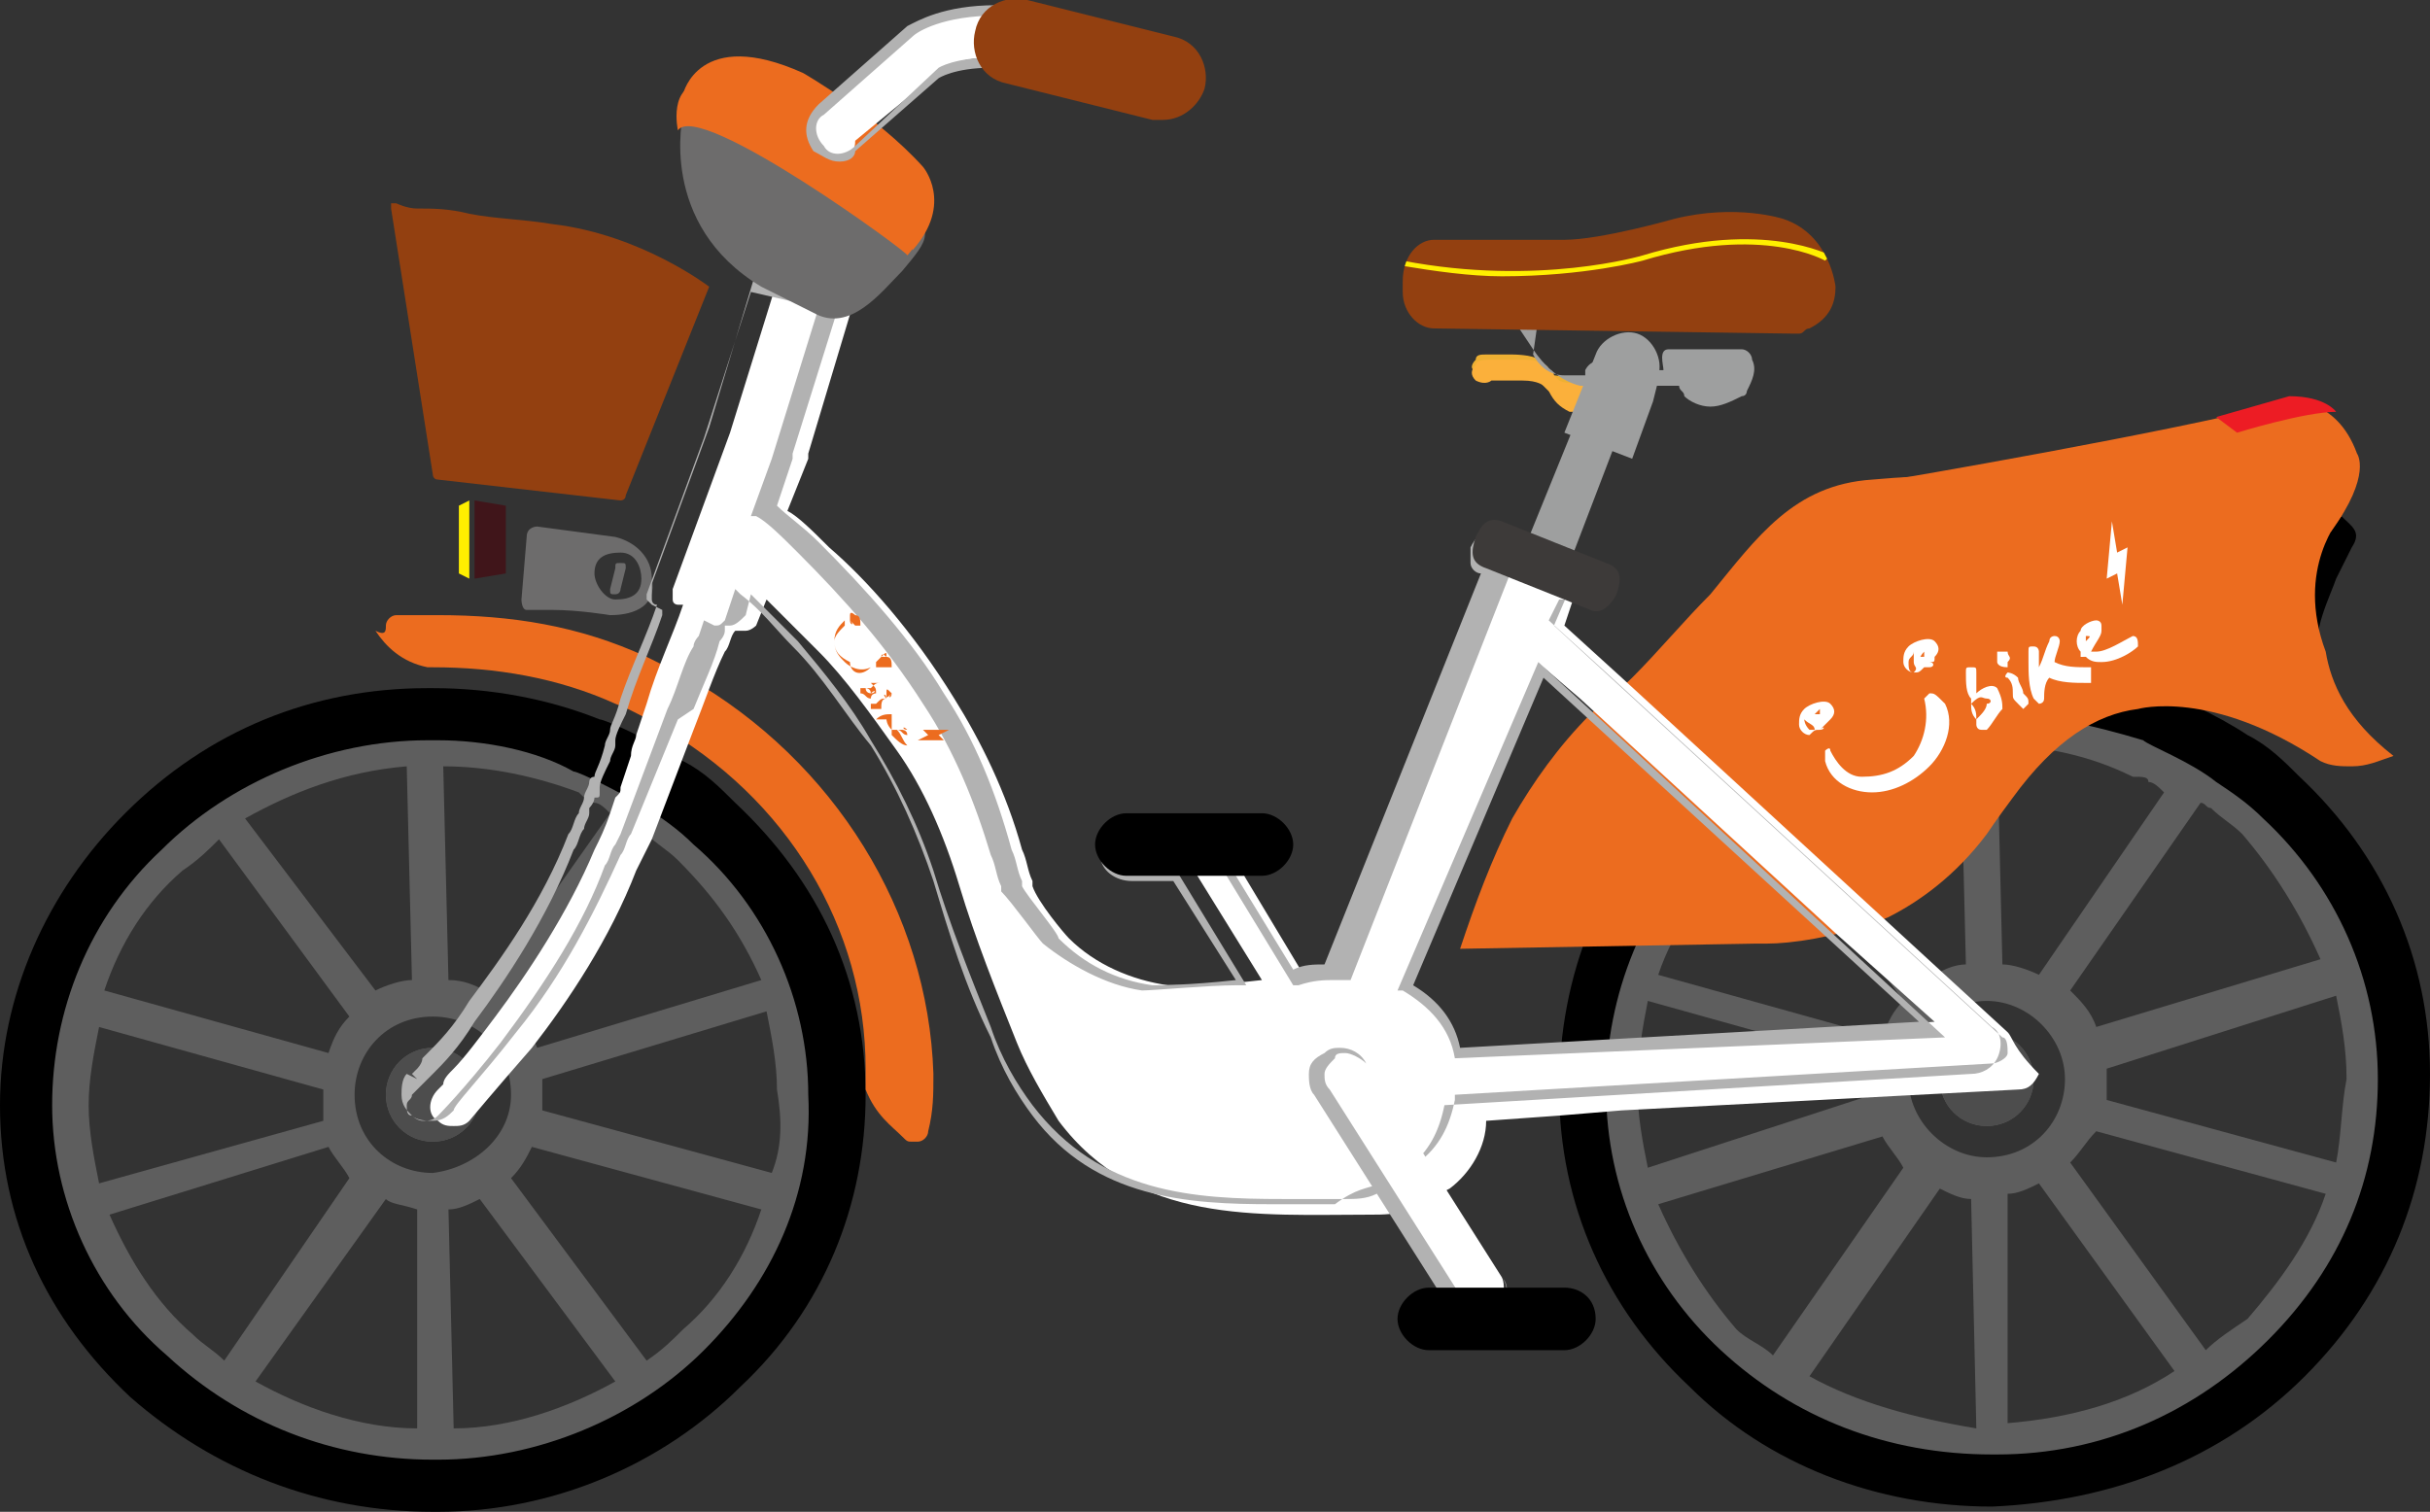 <?xml version="1.0" encoding="utf-8"?>
<!-- Generator: Adobe Illustrator 25.3.1, SVG Export Plug-In . SVG Version: 6.00 Build 0)  -->
<svg version="1.1" id="分離模式" xmlns="http://www.w3.org/2000/svg" xmlns:xlink="http://www.w3.org/1999/xlink" x="0px"
	 y="0px" viewBox="0 0 46.6 29" style="enable-background:new 0 0 46.6 29;" xml:space="preserve">
<rect x="0" y="0" width="46.6" height="29" fill="#333333" stroke="none"/>
<style type="text/css">
	.st0{fill:#40151A;}
	.st1{fill:#6D6C6C;}
	.st2{fill:#FFEF00;}
	.st3{fill:#5E5E5E;}
	.st4{fill:#4D4D4D;}
	.st5{fill:#EC6C1F;}
	.st6{fill:#934010;}
	.st7{fill:#FFFFFF;}
	.st8{fill:#B2B2B2;}
	.st9{fill:#ED1C24;}
	.st10{fill:#EEB033;}
	.st11{fill:#FBB03B;}
	.st12{fill:#9E9F9F;}
	.st13{fill:#3D3A39;}
	.st14{clip-path:url(#SVGID_3_);}
</style>
<g>
	<g>
		<g>
			<g>
				<g>
					<polyline class="st0" points="38.3,13.4 38.3,13.4 38.3,13.4 38.3,13.4 					"/>
				</g>
			</g>
			<g>
				<g>
					<polyline class="st0" points="36.3,14 36.3,14 36.3,14 					"/>
				</g>
			</g>
			<g>
				<g>
					<path class="st1" d="M11.9,11.3l0.1-0.4c0-0.1,0-0.1-0.1-0.1s-0.1,0-0.1,0.1l-0.1,0.4c0,0.1,0,0.1,0.1,0.1
						C11.9,11.4,11.9,11.3,11.9,11.3z"/>
				</g>
			</g>
			<g>
				<g>
					<polygon class="st2" points="8.8,9.7 8.8,11 9,11.1 9,9.6 					"/>
				</g>
			</g>
			<g>
				<g>
					<g>
						<g>
							<path class="st3" d="M0.6,21.2c0,2,0.9,3.9,2.4,5.2c1.4,1.3,3.4,2.1,5.5,2.1s4.1-0.9,5.5-2.2c1.4-1.4,2.2-3.2,2.2-5.3
								c0-2-0.9-3.9-2.3-5.2c-0.3-0.3-0.6-0.5-0.9-0.7c-0.6-0.4-1.5-0.8-1.5-0.8c-1-0.4-2-0.6-3.1-0.6c-2.1,0-4.1,0.9-5.5,2.2
								C1.4,17.3,0.5,19.1,0.6,21.2z M4.2,16.1l2.5,3.4c-0.2,0.2-0.3,0.4-0.4,0.7L2,19c0.3-0.9,0.8-1.7,1.5-2.3
								C3.8,16.5,4,16.3,4.2,16.1z M7.9,18.8c-0.2,0-0.5,0.1-0.7,0.2l-2.5-3.3c0.9-0.5,1.9-0.9,3.1-1L7.9,18.8z M11.4,15.4
								c0.1,0,0.2,0.1,0.3,0.2L9.3,19c-0.2-0.1-0.4-0.2-0.7-0.2l-0.1-4.1c0.9,0,1.8,0.2,2.6,0.5l0,0C11.2,15.3,11.3,15.4,11.4,15.4
								L11.4,15.4z M14.6,18.8l-4.3,1.3c-0.1-0.3-0.3-0.5-0.5-0.7l2.4-3.5c0.1,0,0.1,0.1,0.2,0.1c0.2,0.2,0.4,0.3,0.6,0.5
								C13.7,17.2,14.2,17.9,14.6,18.8z M14.8,22.5l-4.4-1.2c0-0.1,0-0.2,0-0.4c0-0.1,0-0.1,0-0.2l4.3-1.3c0.1,0.5,0.2,1,0.2,1.5
								C15,21.5,15,22,14.8,22.5z M12.4,26.1l-2.6-3.5c0.2-0.2,0.3-0.4,0.4-0.6l4.4,1.2c-0.3,0.9-0.8,1.7-1.5,2.3
								C12.9,25.7,12.7,25.9,12.4,26.1z M8.6,23.2c0.2,0,0.4-0.1,0.6-0.2l2.6,3.5c-0.9,0.5-2,0.9-3.1,0.9L8.6,23.2z M8.3,22.5
								c-0.8,0-1.5-0.6-1.5-1.5c0-0.8,0.6-1.5,1.5-1.5c0.8,0,1.5,0.6,1.5,1.5C9.8,21.8,9.1,22.4,8.3,22.5z M4.9,26.5L7.4,23
								c0.1,0.1,0.3,0.1,0.6,0.2v4.2C6.9,27.4,5.8,27,4.9,26.5z M2.1,23.3L6.3,22c0.1,0.2,0.3,0.4,0.4,0.6l-2.4,3.5
								c-0.2-0.2-0.4-0.3-0.6-0.5C3,25,2.5,24.2,2.1,23.3z M1.9,22.7c-0.1-0.5-0.2-1-0.2-1.5s0.1-1,0.2-1.5l4.3,1.2
								c0,0.1,0,0.1,0,0.2s0,0.2,0,0.4L1.9,22.7z"/>
						</g>
					</g>
					<g>
						<g>
							<path class="st3" d="M8.3,20.1c0.5,0,0.9,0.4,0.9,0.9s-0.4,0.9-0.9,0.9S7.4,21.5,7.4,21C7.4,20.5,7.8,20.1,8.3,20.1z"/>
						</g>
					</g>
				</g>
				<g>
					<g>
						<g>
							<path d="M8.3,29c-2.2,0-4.2-0.8-5.8-2.2C0.9,25.3,0,23.4,0,21.2c0-2.1,0.9-4.1,2.4-5.6C4,14,6,13.2,8.2,13.2h0.1
								c1.1,0,2.2,0.2,3.2,0.6c0.1,0,1,0.4,1.6,0.8c0.4,0.2,0.7,0.5,1,0.8c1.6,1.5,2.5,3.4,2.5,5.6c0,2.1-0.8,4.1-2.4,5.6
								c-1.5,1.5-3.6,2.4-5.8,2.4H8.3z M8.4,14.2H8.2c-1.9,0-3.8,0.8-5.1,2.1C1.7,17.6,1,19.4,1,21.2s0.8,3.6,2.2,4.8
								c1.4,1.3,3.2,2,5.1,2h0.1c1.9,0,3.8-0.8,5.1-2.1c1.3-1.3,2.1-3,2-4.9c0-1.8-0.8-3.6-2.2-4.8c-0.3-0.3-0.6-0.5-0.9-0.7
								c-0.5-0.3-1.3-0.7-1.4-0.7C10.3,14.4,9.3,14.2,8.4,14.2z"/>
						</g>
					</g>
					<g>
						<g>
							<path class="st4" d="M8.3,20.1c0.5,0,0.9,0.4,0.9,0.9s-0.4,0.9-0.9,0.9S7.4,21.5,7.4,21C7.4,20.5,7.8,20.1,8.3,20.1z"/>
						</g>
					</g>
				</g>
			</g>
			<g>
				<g>
					<g>
						<g>
							<path class="st3" d="M30.3,20.9c0,2.1,0.9,4,2.4,5.3c1.4,1.4,3.4,2.2,5.6,2.2c2.2,0,4.1-0.9,5.6-2.3c1.4-1.4,2.3-3.3,2.2-5.4
								c0-2.1-0.9-4-2.4-5.4c-0.3-0.3-0.6-0.5-1-0.8c-0.6-0.4-1.5-0.8-1.5-0.8c-1-0.4-2-0.6-3.2-0.6c-2.2,0-4.1,0.9-5.6,2.3
								C31.1,16.9,30.2,18.8,30.3,20.9z M34,15.7l2.5,3.5c-0.2,0.2-0.3,0.4-0.4,0.7l-4.3-1.2c0.3-0.9,0.9-1.7,1.5-2.4
								C33.5,16,33.7,15.8,34,15.7z M37.7,18.5c-0.2,0-0.5,0.1-0.7,0.3l-2.5-3.4c0.9-0.6,2-0.9,3.1-1L37.7,18.5z M41.2,15
								c0.1,0,0.2,0.1,0.3,0.2l-2.4,3.5c-0.2-0.1-0.5-0.2-0.7-0.2l-0.1-4.2c0.9,0,1.8,0.2,2.6,0.6l0,0C41.1,14.9,41.2,14.9,41.2,15
								C41.3,15,41.2,15,41.2,15z M44.5,18.4l-4.3,1.3c-0.1-0.3-0.3-0.5-0.5-0.7l2.5-3.6c0.1,0,0.1,0.1,0.2,0.1
								c0.2,0.2,0.4,0.3,0.6,0.5C43.6,16.7,44.1,17.5,44.5,18.4z M44.8,22.3l-4.4-1.2c0-0.1,0-0.3,0-0.4s0-0.1,0-0.2l4.4-1.4
								c0.1,0.5,0.2,1,0.2,1.6C44.9,21.2,44.9,21.8,44.8,22.3z M42.3,25.9l-2.6-3.6c0.2-0.2,0.3-0.4,0.5-0.6l4.4,1.2
								c-0.3,0.9-0.9,1.7-1.5,2.4C42.8,25.5,42.5,25.7,42.3,25.9z M38.5,22.9c0.2,0,0.4-0.1,0.6-0.2l2.6,3.6c-0.9,0.6-2,0.9-3.2,1
								L38.5,22.9z M38.1,22.2c-0.8,0-1.5-0.7-1.5-1.5s0.7-1.5,1.5-1.5s1.5,0.7,1.5,1.5S39,22.2,38.1,22.2z M34.7,26.4l2.5-3.6
								c0.2,0.1,0.4,0.2,0.6,0.2l0.1,4.4C36.7,27.2,35.6,26.9,34.7,26.4z M31.8,23.1l4.3-1.3c0.1,0.2,0.3,0.4,0.4,0.6L34,26
								c-0.2-0.2-0.5-0.3-0.7-0.5C32.7,24.8,32.2,24,31.8,23.1z M31.6,22.4c-0.1-0.5-0.2-1-0.2-1.6c0-0.5,0.1-1.1,0.2-1.6l4.3,1.2
								c0,0.1,0,0.1,0,0.2s0,0.2,0,0.4L31.6,22.4z"/>
						</g>
					</g>
					<g>
						<g>
							<path class="st3" d="M38.1,19.8c0.5,0,0.9,0.4,0.9,0.9s-0.4,0.9-0.9,0.9s-0.9-0.4-0.9-0.9C37.2,20.2,37.6,19.8,38.1,19.8z"/>
						</g>
					</g>
				</g>
				<g>
					<g>
						<g>
							<path d="M38.2,28.9c-2.2,0-4.3-0.8-5.8-2.3c-1.6-1.5-2.5-3.5-2.5-5.7s0.8-4.2,2.4-5.8c1.6-1.5,3.7-2.4,5.9-2.4h0.1
								c1.1,0,2.2,0.2,3.2,0.6c0.1,0,1,0.4,1.6,0.8c0.4,0.2,0.7,0.5,1,0.8c1.6,1.5,2.5,3.5,2.5,5.7s-0.8,4.2-2.4,5.8
								C42.6,28,40.5,28.8,38.2,28.9L38.2,28.9z M38.2,13.7L38.2,13.7c-2.1,0-3.9,0.8-5.3,2.2c-1.4,1.4-2.1,3.2-2.1,5
								c0,1.9,0.8,3.7,2.2,5c1.4,1.3,3.2,2,5.2,2h0.1c2,0,3.8-0.8,5.2-2.2c1.4-1.4,2.1-3.1,2.1-5s-0.8-3.7-2.2-5
								c-0.3-0.3-0.6-0.5-0.9-0.7c-0.5-0.4-1.3-0.7-1.4-0.8C40.1,13.9,39.2,13.7,38.2,13.7z"/>
						</g>
					</g>
					<g>
						<g>
							<path class="st4" d="M38.1,19.8c0.5,0,0.9,0.4,0.9,0.9s-0.4,0.9-0.9,0.9s-0.9-0.4-0.9-0.9C37.2,20.2,37.6,19.8,38.1,19.8z"/>
						</g>
					</g>
				</g>
			</g>
			<g>
				<g>
					<path d="M44.9,9.9c0.2,0.2,0.4,0.3,0.2,0.6c-0.1,0.2-0.2,0.4-0.3,0.6c-0.1,0.3-0.5,1.1-0.3,1.4l-0.9-1.3L44.9,9.9z"/>
				</g>
			</g>
			<g>
				<g>
					<path class="st5" d="M44.6,12.5c-0.6-1.6,0.3-2.6,0.3-2.6c0.2-0.5,0.1-0.8,0-1c-0.2-0.2-0.4-0.3-0.4-0.3
						c-0.3-0.2-1.3,0.1-1.7,0.1c-1.2,0.1-2.4,0.2-3.6,0.3c-1,0.1-2.2,0.1-3.3,0.2c-1.5,0.1-2.2,1.1-3.1,2.2c-0.5,0.5-1,1.1-1.5,1.6
						c-0.3,0.3-0.6,0.5-0.8,0.7c-0.6,0.6-1.1,1.3-1.5,2c-0.4,0.8-0.7,1.6-1,2.5l5.7-0.1c0.1,0,0.1,0,0.2,0c0.4,0,1.3-0.1,2.3-0.5
						c0.6-0.3,1.3-0.8,1.9-1.6c0,0,0.2-0.3,0.5-0.7c0.8-1.1,1.6-1.6,2.4-1.7c0,0,1.4-0.4,3.5,1c0.2,0.1,0.4,0.1,0.6,0.1
						c0.3,0,0.5-0.1,0.8-0.2C45,13.8,44.7,13.1,44.6,12.5z M38.3,13.4L38.3,13.4L38.3,13.4L38.3,13.4z"/>
				</g>
			</g>
			<g>
				<g>
					<path class="st5" d="M7.4,12c0-0.1,0.1-0.2,0.2-0.2c0.3,0,0.5,0,0.8,0c1.4,0,2.7,0.2,4,0.8c0,0,0.6,0.3,0.8,0.4
						c2.8,1.6,4.6,4.5,4.7,7.6c0,0.4,0,0.7-0.1,1.1c0,0.1-0.1,0.2-0.2,0.2h-0.1c-0.1,0-0.1,0-0.2-0.1c-0.2-0.2-0.5-0.4-0.7-0.9v-0.1
						v-0.3c0-2.7-1.5-5.2-4-6.6c0,0-0.5-0.3-0.8-0.4c-1.1-0.5-2.3-0.7-3.5-0.7H8.2c-0.5-0.1-0.8-0.4-1-0.7C7.4,12.2,7.4,12.1,7.4,12
						z"/>
				</g>
			</g>
			<g>
				<g>
					<path class="st1" d="M11.7,11.8c0,0-0.6-0.1-1.1-0.1c-0.2,0-0.4,0-0.5,0l0,0c-0.1,0-0.1-0.2-0.1-0.2l0.1-1.2
						c0-0.2,0.2-0.2,0.2-0.2l1.5,0.2c0.4,0.1,0.7,0.4,0.7,0.8C12.6,11.6,12.2,11.8,11.7,11.8z M11.9,10.6c-0.3,0-0.5,0.1-0.5,0.4
						c0,0.2,0.2,0.5,0.4,0.5c0.3,0,0.5-0.1,0.5-0.4C12.3,10.9,12.2,10.6,11.9,10.6z"/>
				</g>
			</g>
			<g>
				<g>
					<polygon class="st0" points="9.1,11.1 9.7,11 9.7,9.7 9.1,9.6 					"/>
				</g>
			</g>
			<g>
				<g>
					<path class="st6" d="M13.6,5.5c0,0-1.3-1-3-1.2l0,0C10,4.2,9.5,4.2,9,4.1C8.6,4,8.3,4,8,4C7.8,4,7.6,3.9,7.6,3.9l0,0H7.5
						c0,0,0,0,0,0.1l0.8,5.1c0,0,0,0.1,0.1,0.1l3.5,0.4c0,0,0.1,0,0.1-0.1L13.6,5.5L13.6,5.5z"/>
				</g>
			</g>
			<g>
				<path class="st7" d="M38.5,19.8l-1.2-1.1L31.1,13L30,12l0.2-0.6h0.1h0.1c0.1,0,0.2-0.1,0.3-0.2c0.1-0.2,0-0.3-0.2-0.4l-0.2-0.1
					l-1-0.3L29,10.3h-0.1c-0.1,0-0.2,0.1-0.3,0.2c-0.1,0.2,0,0.3,0.2,0.4h0.1l-3.1,7.7h-0.1c-0.2,0-0.5,0-0.7,0.1l-1.2-2h0.3
					c0.3,0,0.5-0.2,0.5-0.4c0-0.2-0.2-0.4-0.5-0.4h-2.2c-0.2,0-0.5,0.2-0.4,0.4c0,0.2,0.2,0.4,0.5,0.4h0.9l1.3,2.1
					c-0.8,0.1-1.6,0.1-1.8,0.1c-0.7-0.1-1.4-0.4-1.9-0.9c-0.1-0.1-0.6-0.7-0.7-1c0,0,0,0,0-0.1l0,0l0,0c-0.1-0.2-0.1-0.4-0.2-0.6
					c-0.3-1.1-0.8-2.1-1.3-2.9c-0.8-1.3-1.7-2.3-2.4-2.9c-0.3-0.3-0.6-0.6-0.8-0.7l0.4-1c0,0,0,0,0-0.1l0.9-3l-1.5-0.3L14,8.3
					l-1.1,3c0,0.1,0,0.1,0,0.2s0.1,0.1,0.1,0.1h0.1c-0.2,0.6-0.5,1.2-0.7,1.9l-0.2,0.6c0,0.1-0.1,0.2-0.1,0.4l-0.2,0.6
					c0,0.1,0,0.1-0.1,0.2l-0.1,0.3c-0.1,0.3-0.2,0.5-0.3,0.7c-0.5,1.2-1.3,2.4-1.9,3.2c-0.3,0.4-0.6,0.8-0.8,1
					c-0.1,0.1-0.2,0.2-0.2,0.3c0,0,0,0-0.1,0.1l0,0c-0.2,0.2-0.2,0.5,0,0.6c0.1,0.1,0.2,0.1,0.3,0.1s0.2,0,0.3-0.1
					c0,0,0.5-0.6,1.2-1.4c0.7-0.9,1.5-2.1,2-3.4c0.1-0.2,0.2-0.4,0.3-0.6l0.8-2.1c0.2-0.5,0.4-1.1,0.6-1.5c0.1-0.1,0.1-0.3,0.2-0.4
					h0.1c0,0,0,0,0.1,0s0.2-0.1,0.2-0.1l0.2-0.5c0.3,0.3,0.6,0.6,1,1c0.5,0.5,1,1.2,1.5,1.9c0.5,0.7,0.9,1.6,1.2,2.6
					c0.3,1,0.7,2,1.1,3c0.2,0.5,0.5,1,0.8,1.5c1.5,2,3.8,1.8,6,1.8c0.2,0,0.5,0,0.7-0.1l0.8-0.4c0.4-0.3,0.7-0.8,0.7-1.3l1.4-0.1
					l1.2-0.1l7.6-0.4c0.2,0,0.3-0.1,0.4-0.3C38.6,20.1,38.6,19.9,38.5,19.8z M30.5,20.1h-0.4H30l-2,0.1c-0.1-0.6-0.5-1-1-1.3
					l2.6-6.1l0.7,0.6l4.9,4.5l0,0l1.9,1.7L30.5,20.1z"/>
				<path class="st8" d="M26.4,22.9C26.2,23,26,23,25.8,23h-0.4c-0.3,0-0.6,0-0.8,0c-1.7,0-3.5-0.1-4.8-1.8
					c-0.3-0.4-0.6-0.9-0.8-1.5c-0.4-1-0.8-2-1.1-3c-0.3-0.9-0.7-1.7-1.2-2.5c-0.4-0.7-0.9-1.3-1.4-1.9c-0.3-0.3-0.6-0.6-0.9-0.9
					l-0.1,0.4C14.2,11.9,14.1,12,14,12h-0.1l0,0v0.1c0,0.1-0.1,0.2-0.1,0.2c-0.1,0.4-0.3,0.8-0.5,1.3L13,13.8L12.1,16
					c-0.1,0.1-0.1,0.3-0.2,0.4c-0.5,1.1-1.1,2.3-2,3.4c-0.7,0.9-1.2,1.4-1.2,1.5c-0.1,0.1-0.2,0.2-0.4,0.2l0,0c-0.1,0-0.3,0-0.4-0.1
					c-0.1-0.1-0.2-0.2-0.2-0.4c0-0.1,0-0.3,0.1-0.4L8,20.7l-0.1-0.1c0,0,0,0,0.1-0.1c0,0,0.1-0.1,0.1-0.2l0.1-0.1
					c0.2-0.2,0.5-0.5,0.8-1c0.6-0.8,1.4-1.9,1.9-3.2c0.1-0.1,0.1-0.3,0.2-0.4c0-0.1,0.1-0.2,0.1-0.3l0,0c0-0.1,0.1-0.2,0.1-0.3
					c0,0,0-0.1,0.1-0.1l0,0l0,0c0-0.1,0.1-0.2,0.2-0.6c0-0.1,0.1-0.2,0.1-0.3l0,0l0,0c0-0.1,0.1-0.2,0.2-0.6
					c0.2-0.6,0.5-1.2,0.7-1.8c-0.1,0-0.1-0.1-0.1-0.1c0-0.1,0-0.2,0-0.3l1.1-3l0.9-3l1.7,0.3l-1,3.2c0,0,0,0,0,0.1l-0.3,0.9
					c0.2,0.2,0.5,0.4,0.8,0.7c0.9,0.9,1.8,1.9,2.4,2.9c0.6,0.9,1,1.9,1.3,3c0.1,0.2,0.1,0.4,0.2,0.6h-0.1h0.1V17
					c0.1,0.2,0.7,0.9,0.7,1c0.5,0.5,1.1,0.8,1.8,0.9c0.1,0,0.7,0,1.6-0.1l-1.2-1.9h-0.8c-0.3,0-0.6-0.2-0.6-0.5
					c0-0.1,0.1-0.3,0.1-0.4c0.1-0.1,0.2-0.2,0.4-0.2h2.2c0.3,0,0.6,0.2,0.6,0.5s-0.2,0.5-0.6,0.5h-0.1l1.1,1.8
					c0.2-0.1,0.4-0.1,0.6-0.1l0,0l3-7.5l0,0c-0.1,0-0.2-0.1-0.2-0.2s0-0.2,0-0.3c0.1-0.2,0.2-0.3,0.4-0.3c0.1,0,0.1,0,0.1,0l0.3,0.1
					l1.2,0.4h0.1c0.1,0,0.2,0.1,0.2,0.2s0,0.2,0,0.3c-0.1,0.2-0.2,0.3-0.4,0.3l0,0c-0.1,0-0.1,0-0.2,0l-0.2,0.4l1.1,1l7.4,6.8
					c0.2,0.1,0.2,0.4,0.1,0.6c-0.1,0.2-0.3,0.3-0.5,0.3l-10.1,0.6c-0.1,0.5-0.3,0.9-0.7,1.2L26.4,22.9z M26.5,22.7l0.6-0.3l0.1-0.1
					c0.4-0.3,0.6-0.7,0.7-1.2V21l10.3-0.6c0.1,0,0.3-0.1,0.3-0.2s0-0.3-0.1-0.3L29.8,12l0.3-0.7l0.2,0.1c0,0,0,0,0.1,0
					s0.2-0.1,0.2-0.1v-0.1c0-0.1-0.1-0.1-0.1-0.1L30.2,11l-0.8-0.3L29,10.5h-0.1c-0.1,0-0.2,0.1-0.2,0.1v0.1c0,0.1,0.1,0.1,0.1,0.1
					l0.2,0.1l-3.1,7.9h-0.1c0,0,0,0-0.1,0c0,0,0,0-0.1,0c-0.2,0-0.4,0-0.7,0.1h-0.1l-1.4-2.3h0.4c0.2,0,0.4-0.2,0.4-0.3
					c0-0.2-0.2-0.3-0.4-0.3h-2.2c-0.1,0-0.2,0-0.3,0.1c-0.1,0.1-0.1,0.1-0.1,0.2c0,0.2,0.2,0.3,0.4,0.3h0.9l1.4,2.3h-0.2
					c-0.5,0-1.6,0.1-1.8,0.1c-0.7-0.1-1.4-0.5-1.9-0.9c-0.1-0.1-0.6-0.8-0.8-1l0,0l0,0V17c-0.1-0.2-0.1-0.4-0.2-0.6
					c-0.3-1-0.7-2-1.3-2.9c-0.7-1.1-1.5-2-2.4-2.9c-0.3-0.3-0.6-0.6-0.8-0.7h-0.1l0.4-1.1l0.9-2.9l-1.3-0.3l-0.9,2.8l-1.1,3v0.1
					c0,0,0,0,0.1,0.1l0.2,0.1v0.1c-0.2,0.6-0.5,1.2-0.7,1.9c-0.1,0.2-0.2,0.4-0.2,0.5l0,0v0.1c0,0.1-0.1,0.2-0.1,0.3
					c-0.1,0.2-0.2,0.4-0.2,0.5l0,0v0.1c0,0.1,0,0.1-0.1,0.1c0,0.1-0.1,0.2-0.1,0.2l0,0v0.1c0,0.1-0.1,0.2-0.1,0.3
					c-0.1,0.1-0.1,0.3-0.2,0.4c-0.5,1.3-1.3,2.5-1.9,3.3c-0.3,0.5-0.6,0.8-0.8,1l-0.1,0.1c-0.1,0.1-0.1,0.1-0.2,0.2c0,0,0,0-0.1,0.1
					l0,0c0,0.1-0.1,0.1-0.1,0.2s0,0.2,0.1,0.2c0.1,0.1,0.2,0.1,0.2,0.1c0.1,0,0.2,0,0.3-0.1c0,0,0.5-0.5,1.2-1.4
					c0.9-1.2,1.6-2.3,2-3.4c0.1-0.1,0.1-0.3,0.2-0.4l0.1-0.2l0.9-2.4c0.2-0.4,0.3-0.9,0.5-1.2c0-0.1,0.1-0.2,0.1-0.2l0.1-0.3
					l0.2,0.1c0.1,0,0.1,0,0.2-0.1l0.2-0.6l0.1,0.1c0.4,0.3,0.7,0.7,1,1c0.6,0.6,1,1.3,1.5,1.9c0.5,0.8,0.9,1.7,1.2,2.6
					c0.3,1,0.6,2,1.1,3c0.2,0.6,0.5,1.1,0.8,1.5c1.2,1.6,3,1.7,4.6,1.7c0.3,0,0.6,0,0.8,0h0.4C26,22.8,26.2,22.8,26.5,22.7
					L26.5,22.7z M27.9,20.3L27.9,20.3c-0.1-0.6-0.5-1-1-1.3h-0.1l2.7-6.3l7.8,7.2L27.9,20.3z M27.1,18.9c0.5,0.3,0.8,0.7,0.9,1.2
					l8.8-0.5L29.6,13L27.1,18.9z"/>
			</g>
			<g>
				<g>
					<path d="M24.8,16.2c0,0.3-0.3,0.6-0.6,0.6h-2.6c-0.3,0-0.6-0.3-0.6-0.6c0-0.3,0.3-0.6,0.6-0.6h2.6
						C24.5,15.6,24.8,15.9,24.8,16.2z"/>
				</g>
			</g>
			<g>
				<g>
					<g>
						<path class="st1" d="M13.1,2.2c0,0-0.5,2.1,1.5,3.3l1,0.5c0.7,0.4,1.3-0.4,1.7-0.8c0.5-0.6,0.7-0.8-0.1-1.3l-3-1.7
							C14.2,2.2,13.1,1.4,13.1,2.2z"/>
					</g>
				</g>
				<g>
					<g>
						<path class="st5" d="M13,2.5c0,0-0.2-0.9,0.5-0.9c0,0,0.2,0,1.2,0.6l2.9,1.7c0,0,0.4,0.3-0.2,1C17.5,4.9,13.4,1.9,13,2.5z"/>
					</g>
				</g>
			</g>
			<g>
				<g>
					<path class="st5" d="M13.1,1.8c0,0,0.3-1.3,2.3-0.4c0,0,1.4,0.8,2.3,1.8c0,0,0.6,0.7-0.2,1.6l-0.2-0.9l-3.6-1.8L13.1,1.8z"/>
				</g>
			</g>
			<g>
				<g>
					<path class="st7" d="M16.1,3c-0.1,0-0.3-0.1-0.4-0.2c-0.2-0.2-0.2-0.5,0-0.7l1.7-1.5c0.1-0.1,1.2-0.8,3.6-0.1
						c0.3,0.1,0.4,0.4,0.3,0.6c-0.1,0.3-0.4,0.4-0.6,0.3c-1.9-0.6-2.6-0.1-2.6-0.1l-1.7,1.4C16.4,3,16.2,3,16.1,3z"/>
					<path class="st8" d="M16.1,3.1c-0.2,0-0.3-0.1-0.5-0.2c-0.2-0.3-0.2-0.6,0.1-0.9l1.7-1.5c0.2-0.1,0.7-0.4,1.7-0.4
						c0.6,0,1.2,0.1,1.9,0.3c0.3,0.1,0.5,0.4,0.4,0.8c-0.1,0.3-0.4,0.5-0.8,0.4C20,1.4,19.5,1.3,19,1.3c-0.7,0-1,0.2-1,0.2l-1.6,1.4
						C16.4,3,16.3,3.1,16.1,3.1z M19.1,0.3c-1,0-1.5,0.3-1.6,0.4l-1.7,1.5c-0.2,0.1-0.2,0.4,0,0.6c0.1,0.2,0.4,0.2,0.6,0L18,1.3
						c0,0,0.3-0.2,1.1-0.2c0.5,0,1,0.1,1.7,0.3c0.2,0.1,0.4-0.1,0.5-0.3c0.1-0.2-0.1-0.4-0.3-0.5C20.3,0.4,19.7,0.3,19.1,0.3z"/>
				</g>
			</g>
			<g>
				<g>
					<path class="st6" d="M22.3,2.3c-0.1,0-0.1,0-0.2,0l-2.8-0.7c-0.5-0.1-0.7-0.6-0.6-1c0.1-0.5,0.6-0.7,1-0.6l2.8,0.7
						c0.5,0.1,0.7,0.6,0.6,1C23,2,22.7,2.3,22.3,2.3z"/>
				</g>
			</g>
			<g>
				<g>
					<polyline class="st7" points="38.3,13.6 38.3,13.6 38.3,13.6 38.3,13.6 					"/>
				</g>
				<g>
					<path class="st7" d="M34.9,14L34.9,14C35,14,35,13.9,34.9,14C35,13.9,35,13.9,34.9,14c0.1-0.1,0.1-0.1,0.1-0.1l0.1-0.1
						c0.1-0.1,0.1-0.2,0-0.3c-0.1-0.1-0.4,0-0.5,0.1s-0.1,0.2-0.1,0.3c0,0.1,0.1,0.2,0.2,0.2C34.8,14,34.8,14,34.9,14 M34.9,13.6
						L34.9,13.6L34.9,13.6c0,0.1,0,0.1,0,0.1l0,0c0,0,0,0-0.1,0C34.8,13.7,34.8,13.7,34.9,13.6C34.8,13.7,34.9,13.6,34.9,13.6
						L34.9,13.6 M34.8,13.5L34.8,13.5L34.8,13.5C34.8,13.5,34.9,13.5,34.8,13.5C34.9,13.5,34.9,13.5,34.8,13.5 M35.1,13.5
						C35,13.5,35,13.5,35.1,13.5C35,13.5,35,13.5,35.1,13.5C35,13.4,35,13.4,35.1,13.5C35,13.4,35,13.4,35.1,13.5 M34.6,13.8
						c0-0.1,0.1-0.1,0.1-0.2C34.7,13.6,34.6,13.7,34.6,13.8C34.6,13.7,34.6,13.8,34.6,13.8c0.1,0.1,0.2,0.1,0.2,0.2c0,0,0,0-0.1,0
						C34.6,13.9,34.6,13.8,34.6,13.8"/>
				</g>
				<g>
					<path class="st7" d="M37.1,12.6c0.1-0.1,0.1-0.2,0-0.3c-0.1-0.1-0.4,0-0.5,0.1s-0.1,0.2-0.1,0.3c0,0.1,0.1,0.2,0.2,0.2
						c0.1,0,0.1,0,0.2-0.1c0,0,0,0,0.1,0s0.1-0.1,0-0.1l0,0l0,0C37.1,12.7,37.1,12.7,37.1,12.6 M36.9,12.5
						C37,12.5,37,12.5,36.9,12.5C37,12.6,37,12.6,36.9,12.5c0,0.1,0,0.1,0,0.1l0,0c0,0,0,0-0.1,0C36.8,12.7,36.8,12.6,36.9,12.5
						C36.9,12.6,36.9,12.5,36.9,12.5L36.9,12.5 M36.9,12.4L36.9,12.4C36.8,12.4,36.8,12.4,36.9,12.4L36.9,12.4L36.9,12.4 M37.1,12.4
						L37.1,12.4C37,12.4,37,12.4,37.1,12.4C37,12.3,37,12.3,37.1,12.4C37.1,12.3,37.1,12.3,37.1,12.4 M36.7,12.9
						c-0.1,0-0.1-0.1-0.1-0.2s0.1-0.1,0.1-0.2v0.1v0.1C36.7,12.8,36.8,12.8,36.7,12.9C36.8,12.8,36.8,12.8,36.7,12.9"/>
				</g>
				<g>
					<path class="st7" d="M38.5,12.5C38.5,12.5,38.4,12.5,38.5,12.5C38.4,12.5,38.4,12.5,38.5,12.5L38.5,12.5L38.5,12.5
						C38.4,12.5,38.4,12.5,38.5,12.5c-0.1,0-0.2,0-0.2,0s0,0,0,0.1c0,0,0,0,0,0.1c0,0,0,0.1,0.2,0.1l0,0l0,0l0,0l0,0l0,0l0,0l0,0
						l0,0c0,0,0,0,0-0.1l0,0C38.6,12.6,38.5,12.6,38.5,12.5C38.5,12.6,38.5,12.6,38.5,12.5L38.5,12.5"/>
				</g>
				<g>
					<path class="st7" d="M40.1,12.8L40.1,12.8c-0.3,0-0.5,0-0.7-0.1c0-0.1,0.1-0.3,0.1-0.4c0,0,0-0.1-0.1-0.1c0,0-0.1,0-0.1,0.1
						c-0.1,0.2-0.1,0.3-0.2,0.5v-0.1c0-0.1,0-0.1,0-0.2l0,0c0,0,0-0.1-0.1-0.1s-0.1,0-0.1,0.1c0,0,0,0.1,0,0.2c0,0.2,0,0.5,0.1,0.7
						l0.1,0.1c0,0,0.1,0,0.1-0.1s0-0.3,0.1-0.4c0.2,0.1,0.5,0.1,0.7,0.1h0.1C40.1,13,40.1,13,40.1,12.8
						C40.1,12.9,40.1,12.8,40.1,12.8"/>
				</g>
				<g>
					<path class="st7" d="M38.5,12.9c0,0-0.1,0.1,0,0.1c0.1,0.1,0.1,0.2,0.1,0.3c0,0.1,0,0.1,0.1,0.2l0.1,0.1l0.1-0.1
						c0-0.1,0-0.1-0.1-0.2c0-0.1-0.1-0.2-0.1-0.3C38.6,12.9,38.5,12.9,38.5,12.9"/>
				</g>
				<g>
					<polyline class="st7" points="39.9,12.1 39.9,12.1 39.9,12.1 39.9,12.1 					"/>
				</g>
				<g>
					<path class="st7" d="M40.9,12.2L40.9,12.2c-0.2,0.1-0.5,0.3-0.7,0.3h-0.1c0.1-0.2,0.2-0.3,0.2-0.4l0,0l0,0V12
						c0-0.1-0.1-0.1-0.1-0.1c-0.1,0-0.3,0.1-0.3,0.2c-0.1,0.1-0.1,0.3,0,0.4v0.1l0,0H40c0.1,0.1,0.2,0.1,0.3,0.1
						c0.3,0,0.6-0.2,0.7-0.3C41,12.3,41,12.2,40.9,12.2 M40,12.2L40,12.2C40,12.2,40.1,12.1,40,12.2c0.1,0,0.1,0,0,0.1V12.2"/>
				</g>
				<g>
					<path class="st7" d="M38.3,13.2c-0.1-0.1-0.3,0-0.4,0.1c0-0.1,0-0.2,0-0.4c0-0.1,0-0.1-0.1-0.1s-0.1,0-0.1,0.1
						c0,0.2,0,0.4,0.1,0.5v0.1l0,0c0,0.1,0,0.2,0.1,0.3v0.1c0,0,0,0.1,0.1,0.1l0,0h0.1c0.1-0.1,0.2-0.3,0.3-0.4l0,0l0,0
						C38.4,13.5,38.4,13.4,38.3,13.2C38.3,13.3,38.3,13.2,38.3,13.2L38.3,13.2 M38.1,13.5L38.1,13.5c0,0.1-0.1,0.2-0.2,0.3
						c0-0.1,0-0.2-0.1-0.3c0.2-0.2,0.2-0.1,0.3-0.1l0,0C38.2,13.4,38.2,13.5,38.1,13.5"/>
				</g>
				<g>
					<polyline class="st7" points="38.3,13.6 38.3,13.6 38.3,13.6 38.3,13.6 					"/>
				</g>
				<g>
					<path class="st7" d="M37,13.3L37,13.3l-0.1,0.1l0,0c0.1,0.4,0,0.8-0.2,1.1c-0.3,0.3-0.6,0.4-1,0.4c-0.3,0-0.5-0.3-0.6-0.5
						c0-0.1-0.1,0-0.1,0s0,0,0,0.1v0.1c0.1,0.4,0.5,0.6,0.9,0.6s0.8-0.2,1.1-0.5s0.5-0.8,0.3-1.2l0,0C37.1,13.3,37.1,13.3,37,13.3"
						/>
				</g>
				<g>
					<path class="st7" d="M40.7,11.6C40.7,11.7,40.7,11.7,40.7,11.6l0.1-1.1l0,0l-0.2,0.1l0,0l0,0l0,0L40.5,10l0,0l-0.1,1.1l0,0
						l0.2-0.1l0,0l0,0l0,0L40.7,11.6z"/>
				</g>
			</g>
			<g>
				<path class="st5" d="M36.3,9.2c0,0,5.3-0.9,7.6-1.5c0,0,0.9-0.1,1.3,1c0,0,0.3,0.4-0.5,1.5L36.3,9.2z"/>
			</g>
			<g>
				<path class="st9" d="M42.5,8l0.4,0.3c0,0,1.3-0.4,1.9-0.4c0,0-0.2-0.3-0.9-0.3L42.5,8z"/>
			</g>
		</g>
		<g>
			<g>
				<g>
					<path class="st10" d="M30.2,7.7C30.1,7.7,30.1,7.7,30.2,7.7c-0.1,0-0.1,0-0.2,0s-0.2-0.1-0.3-0.2c-0.1-0.1-0.1-0.1-0.2-0.2
						c0,0-0.2-0.2-0.4-0.2h-0.5h-0.1c0,0-0.1,0.1-0.2,0c-0.1,0-0.1-0.1,0-0.2c0-0.1,0.1-0.1,0.2-0.1H29c0,0,0.4,0,0.5,0.1
						s0.2,0.1,0.2,0.2l0.1,0.1c0.1,0,0.4,0.1,0.5,0.1L30.2,7.7z"/>
				</g>
				<g>
					<path class="st11" d="M30.1,7.9c-0.2-0.1-0.3-0.2-0.4-0.4l-0.1-0.1c0,0-0.1-0.1-0.4-0.1h-0.5c0,0,0,0-0.1,0c0,0-0.1,0.1-0.3,0
						c-0.1-0.1-0.1-0.2,0-0.3c0-0.1,0.2-0.1,0.3-0.1h0.5c0,0,0,0,0.1,0s0.3,0,0.4,0.1s0.2,0.1,0.2,0.2l0.1,0.1c0.2,0.1,0.4,0,0.6,0
						c0,0.2-0.2,0.4-0.3,0.6C30.1,7.9,30.1,7.9,30.1,7.9z"/>
				</g>
			</g>
			<g>
				<g>
					<g>
						<path class="st12" d="M29,6.1l0.4,0.6c0.2,0.3,0.5,0.6,0.9,0.7h-0.1h0.3l-1.3,3.2l0.9,0.2l1.3-3.4h0.8c0,0.1,0.1,0.1,0.1,0.2
							l0,0c0.1,0.1,0.3,0.2,0.5,0.2s0.4-0.1,0.6-0.2c0.1,0,0.1-0.1,0.1-0.1c0.1-0.2,0.2-0.4,0.1-0.6l0,0c0-0.1-0.1-0.2-0.2-0.2H32
							c-0.2,0-0.1,0.3-0.1,0.4c0,0-0.4,0-0.5,0c0,0,0-0.1-0.1-0.1l-0.1-0.1c-0.1,0-0.2,0-0.3,0c-0.2,0-0.4,0-0.5,0.2v0.1
							c-0.1,0-0.2,0-0.2,0c-0.1,0-0.1,0-0.2,0c-0.3,0-0.5-0.2-0.6-0.4l0.1-0.7H29z"/>
					</g>
				</g>
			</g>
			<g>
				<g>
					<path class="st13" d="M31,11.4c-0.1,0.2-0.3,0.4-0.5,0.3l-2-0.8c-0.3-0.1-0.3-0.3-0.2-0.6l0,0c0.1-0.2,0.2-0.4,0.5-0.3l2,0.8
						C31.1,10.9,31.1,11.1,31,11.4L31,11.4z"/>
				</g>
			</g>
			<g>
				<path class="st12" d="M30,8.3l0.4-1l0,0l0,0l0.2-0.5l0,0c0.1-0.3,0.5-0.5,0.8-0.4c0.3,0.1,0.5,0.5,0.4,0.8l0,0l0,0
					c0,0,0,0,0,0.1l-0.1,0.4l-0.4,1.1L30,8.3z"/>
			</g>
			<g>
				<g>
					<path id="SVGID_1_" class="st6" d="M27.5,4.6h1.4c0.4,0,0.8,0,1.1,0l0,0c0.7,0,2.1-0.4,2.1-0.4c1.2-0.3,2.1,0,2.1,0
						c0.9,0.3,1,1.3,1,1.3l0,0c0,0.3-0.1,0.6-0.5,0.8c-0.1,0-0.1,0.1-0.2,0.1l0,0l0,0h-0.1l-6.9-0.1c-0.3,0-0.6-0.3-0.6-0.7V5.4
						C26.9,4.9,27.2,4.6,27.5,4.6z"/>
				</g>
				<g>
					<defs>
						<path id="SVGID_2_" d="M27.5,4.6h1.4c0.4,0,0.8,0,1.1,0l0,0c0.7,0,2.1-0.4,2.1-0.4c1.2-0.3,2.1,0,2.1,0c0.9,0.3,1,1.3,1,1.3
							l0,0c0,0.3-0.1,0.6-0.5,0.8c-0.1,0-0.1,0.1-0.2,0.1l0,0l0,0h-0.1l-6.9-0.1c-0.3,0-0.6-0.3-0.6-0.7V5.4
							C26.9,4.9,27.2,4.6,27.5,4.6z"/>
					</defs>
					<clipPath id="SVGID_3_">
						<use xlink:href="#SVGID_2_"  style="overflow:visible;"/>
					</clipPath>
					<g class="st14">
						<g>
							<path class="st2" d="M28.8,5.3c1.6,0,2.7-0.3,2.7-0.3C33.8,4.3,35,5,35,5l0.1-0.1c0,0-1.3-0.7-3.6,0c0,0-2,0.6-4.6,0.1v0.1
								C27.5,5.2,28.2,5.3,28.8,5.3z"/>
						</g>
					</g>
				</g>
			</g>
		</g>
	</g>
	<g>
		<g>
			<g>
				<path class="st7" d="M28.6,25.2c0.2-0.1,0.3-0.5,0.2-0.7l-2.6-4.1c-0.1-0.2-0.5-0.3-0.7-0.2c-0.2,0.1-0.3,0.5-0.2,0.7l2.6,4.1
					C28.1,25.3,28.4,25.3,28.6,25.2z"/>
				<path class="st8" d="M28.3,25.4c-0.2,0-0.4-0.1-0.5-0.3L25.2,21c-0.1-0.1-0.1-0.3-0.1-0.4c0-0.2,0.1-0.3,0.3-0.4
					c0.1-0.1,0.2-0.1,0.3-0.1c0.2,0,0.4,0.1,0.5,0.3l2.6,4.1c0.1,0.1,0.1,0.3,0.1,0.4c0,0.2-0.1,0.3-0.3,0.4
					C28.6,25.3,28.5,25.4,28.3,25.4z M25.8,20.2c-0.1,0-0.2,0-0.2,0.1c-0.1,0.1-0.2,0.2-0.2,0.3c0,0.1,0,0.2,0.1,0.3l2.6,4.1
					c0.1,0.2,0.4,0.3,0.6,0.1c0.1-0.1,0.2-0.2,0.2-0.3c0-0.1,0-0.2-0.1-0.3l-2.6-4.1C26.1,20.3,25.9,20.2,25.8,20.2z"/>
			</g>
		</g>
		<g>
			<g>
				<path d="M30.6,25.3c0,0.3-0.3,0.6-0.6,0.6h-2.6c-0.3,0-0.6-0.3-0.6-0.6c0-0.3,0.3-0.6,0.6-0.6H30C30.3,24.7,30.6,24.9,30.6,25.3
					z"/>
			</g>
		</g>
	</g>
	<g>
		<polyline class="st5" points="16.7,13.3 16.7,13.3 16.7,13.3 16.7,13.3 		"/>
		<path class="st5" d="M16.3,11.9C16.3,11.9,16.3,12,16.3,11.9C16.3,12,16.4,12,16.3,11.9C16.4,12,16.4,12,16.3,11.9
			C16.4,12,16.4,12,16.3,11.9c0.1,0.1,0.1,0.1,0.1,0.1h0.1c0-0.1,0-0.2-0.1-0.2c0,0-0.1-0.1-0.1,0C16.3,11.8,16.3,11.8,16.3,11.9
			L16.3,11.9 M16.5,11.9L16.5,11.9L16.5,11.9L16.5,11.9C16.4,11.9,16.4,11.9,16.5,11.9C16.4,11.9,16.4,11.9,16.5,11.9
			C16.4,11.9,16.4,11.9,16.5,11.9L16.5,11.9L16.5,11.9 M16.5,11.9L16.5,11.9L16.5,11.9L16.5,11.9L16.5,11.9 M16.6,12L16.6,12
			C16.6,12,16.6,11.9,16.6,12C16.6,11.9,16.6,11.9,16.6,12L16.6,12 M16.4,11.8C16.4,11.8,16.5,11.8,16.4,11.8
			C16.5,11.8,16.5,11.8,16.4,11.8L16.4,11.8C16.4,11.8,16.4,11.9,16.4,11.8C16.3,11.9,16.3,11.9,16.4,11.8
			C16.3,11.8,16.4,11.8,16.4,11.8"/>
		<path class="st5" d="M17,12.8h0.1c0-0.1,0-0.2-0.1-0.2c0,0-0.1-0.1-0.1,0l-0.1,0.1c0,0,0,0,0,0.1l0,0C16.9,12.8,16.9,12.8,17,12.8
			C16.9,12.7,16.9,12.7,17,12.8C16.9,12.7,16.9,12.8,17,12.8L17,12.8 M17,12.7L17,12.7L17,12.7L17,12.7L17,12.7L17,12.7L17,12.7
			L17,12.7L17,12.7 M17.1,12.7L17.1,12.7L17.1,12.7L17.1,12.7L17.1,12.7 M17.1,12.8C17.1,12.8,17.1,12.7,17.1,12.8
			C17.1,12.7,17.1,12.7,17.1,12.8C17.1,12.7,17.1,12.7,17.1,12.8C17.1,12.7,17.1,12.8,17.1,12.8 M16.9,12.6L16.9,12.6
			c0.1-0.1,0.1-0.1,0.1,0C17,12.6,17,12.6,16.9,12.6C17,12.6,17,12.6,16.9,12.6L16.9,12.6C16.9,12.7,16.9,12.7,16.9,12.6"/>
		<path class="st5" d="M17.1,13.3L17.1,13.3L17.1,13.3L17.1,13.3L17.1,13.3L17.1,13.3L17.1,13.3L17.1,13.3
			C17.1,13.2,17.1,13.3,17.1,13.3c-0.1-0.1-0.1-0.1-0.1,0l0,0l0,0l0,0l0,0l0,0l0,0l0,0C17,13.4,17,13.4,17.1,13.3
			C17,13.4,17.1,13.4,17.1,13.3C17.1,13.4,17.1,13.4,17.1,13.3C17.1,13.4,17.1,13.4,17.1,13.3C17.1,13.4,17.1,13.4,17.1,13.3
			L17.1,13.3"/>
		<path class="st5" d="M17.1,14L17.1,14c0-0.1,0-0.2,0-0.3c0.1,0,0.1,0,0.2,0l0,0l0,0c-0.1,0-0.1,0-0.2,0l0,0c0,0,0,0,0.1,0l0,0l0,0
			l0,0c0,0,0,0-0.1,0s-0.2,0-0.3,0.1l0,0l0,0c0.1,0,0.1,0,0.2,0C17,13.8,17,13.9,17.1,14L17.1,14C17,14,17,14,17.1,14L17.1,14"/>
		<path class="st5" d="M17,13.4C17,13.3,16.9,13.3,17,13.4c-0.1,0-0.1,0-0.2,0.1h-0.1c0,0,0,0,0,0.1c0,0,0,0,0.1,0c0,0,0,0,0.1,0
			C16.9,13.5,16.9,13.4,17,13.4L17,13.4"/>
		<polyline class="st5" points="17.4,13.9 17.4,13.9 17.4,13.9 17.4,13.9 		"/>
		<path class="st5" d="M17.4,14.3L17.4,14.3c-0.1-0.1-0.1-0.2-0.2-0.3l0,0c0.1,0,0.1,0.1,0.2,0.1l0,0l0,0l0,0l0,0
			c0-0.1-0.1-0.1-0.1-0.1s-0.1,0-0.2,0l0,0l0,0l0,0v0.1C17.2,14.2,17.3,14.3,17.4,14.3L17.4,14.3 M17.4,14L17.4,14L17.4,14
			C17.4,14,17.3,14,17.4,14C17.3,14,17.3,13.9,17.4,14"/>
		<path class="st5" d="M16.8,13.3c0-0.1,0-0.1-0.1-0.2c0,0,0.1,0,0.2,0l0,0l0,0c-0.1,0-0.1,0-0.2,0.1c0,0,0,0-0.1,0l0,0h-0.1l0,0
			l0,0l0,0c0,0,0,0,0,0.1c0.1,0,0.1,0.1,0.2,0.1l0,0l0,0C16.7,13.3,16.8,13.3,16.8,13.3L16.8,13.3L16.8,13.3 M16.7,13.3L16.7,13.3
			c0,0-0.1,0-0.1-0.1C16.6,13.2,16.7,13.2,16.7,13.3C16.8,13.2,16.8,13.3,16.7,13.3C16.8,13.3,16.8,13.3,16.7,13.3
			C16.8,13.3,16.7,13.3,16.7,13.3"/>
		<polyline class="st5" points="16.7,13.3 16.7,13.3 16.7,13.3 16.7,13.3 		"/>
		<path class="st5" d="M16.7,12.8L16.7,12.8L16.7,12.8L16.7,12.8c-0.2,0.1-0.4,0-0.5-0.1S16,12.5,16,12.3c0-0.1,0.1-0.2,0.2-0.3
			c0,0,0,0,0-0.1l0,0l0,0C16.1,12,16,12.1,16,12.3c0,0.2,0.1,0.3,0.3,0.4C16.3,12.9,16.5,13,16.7,12.8
			C16.7,12.9,16.7,12.9,16.7,12.8L16.7,12.8"/>
		<path class="st5" d="M17.6,14.2L17.6,14.2h0.5l0,0L18,14.1l0,0l0,0l0,0l0.2-0.1l0,0h-0.5l0,0l0.1,0.1l0,0l0,0l0,0L17.6,14.2z"/>
	</g>
</g>
</svg>
